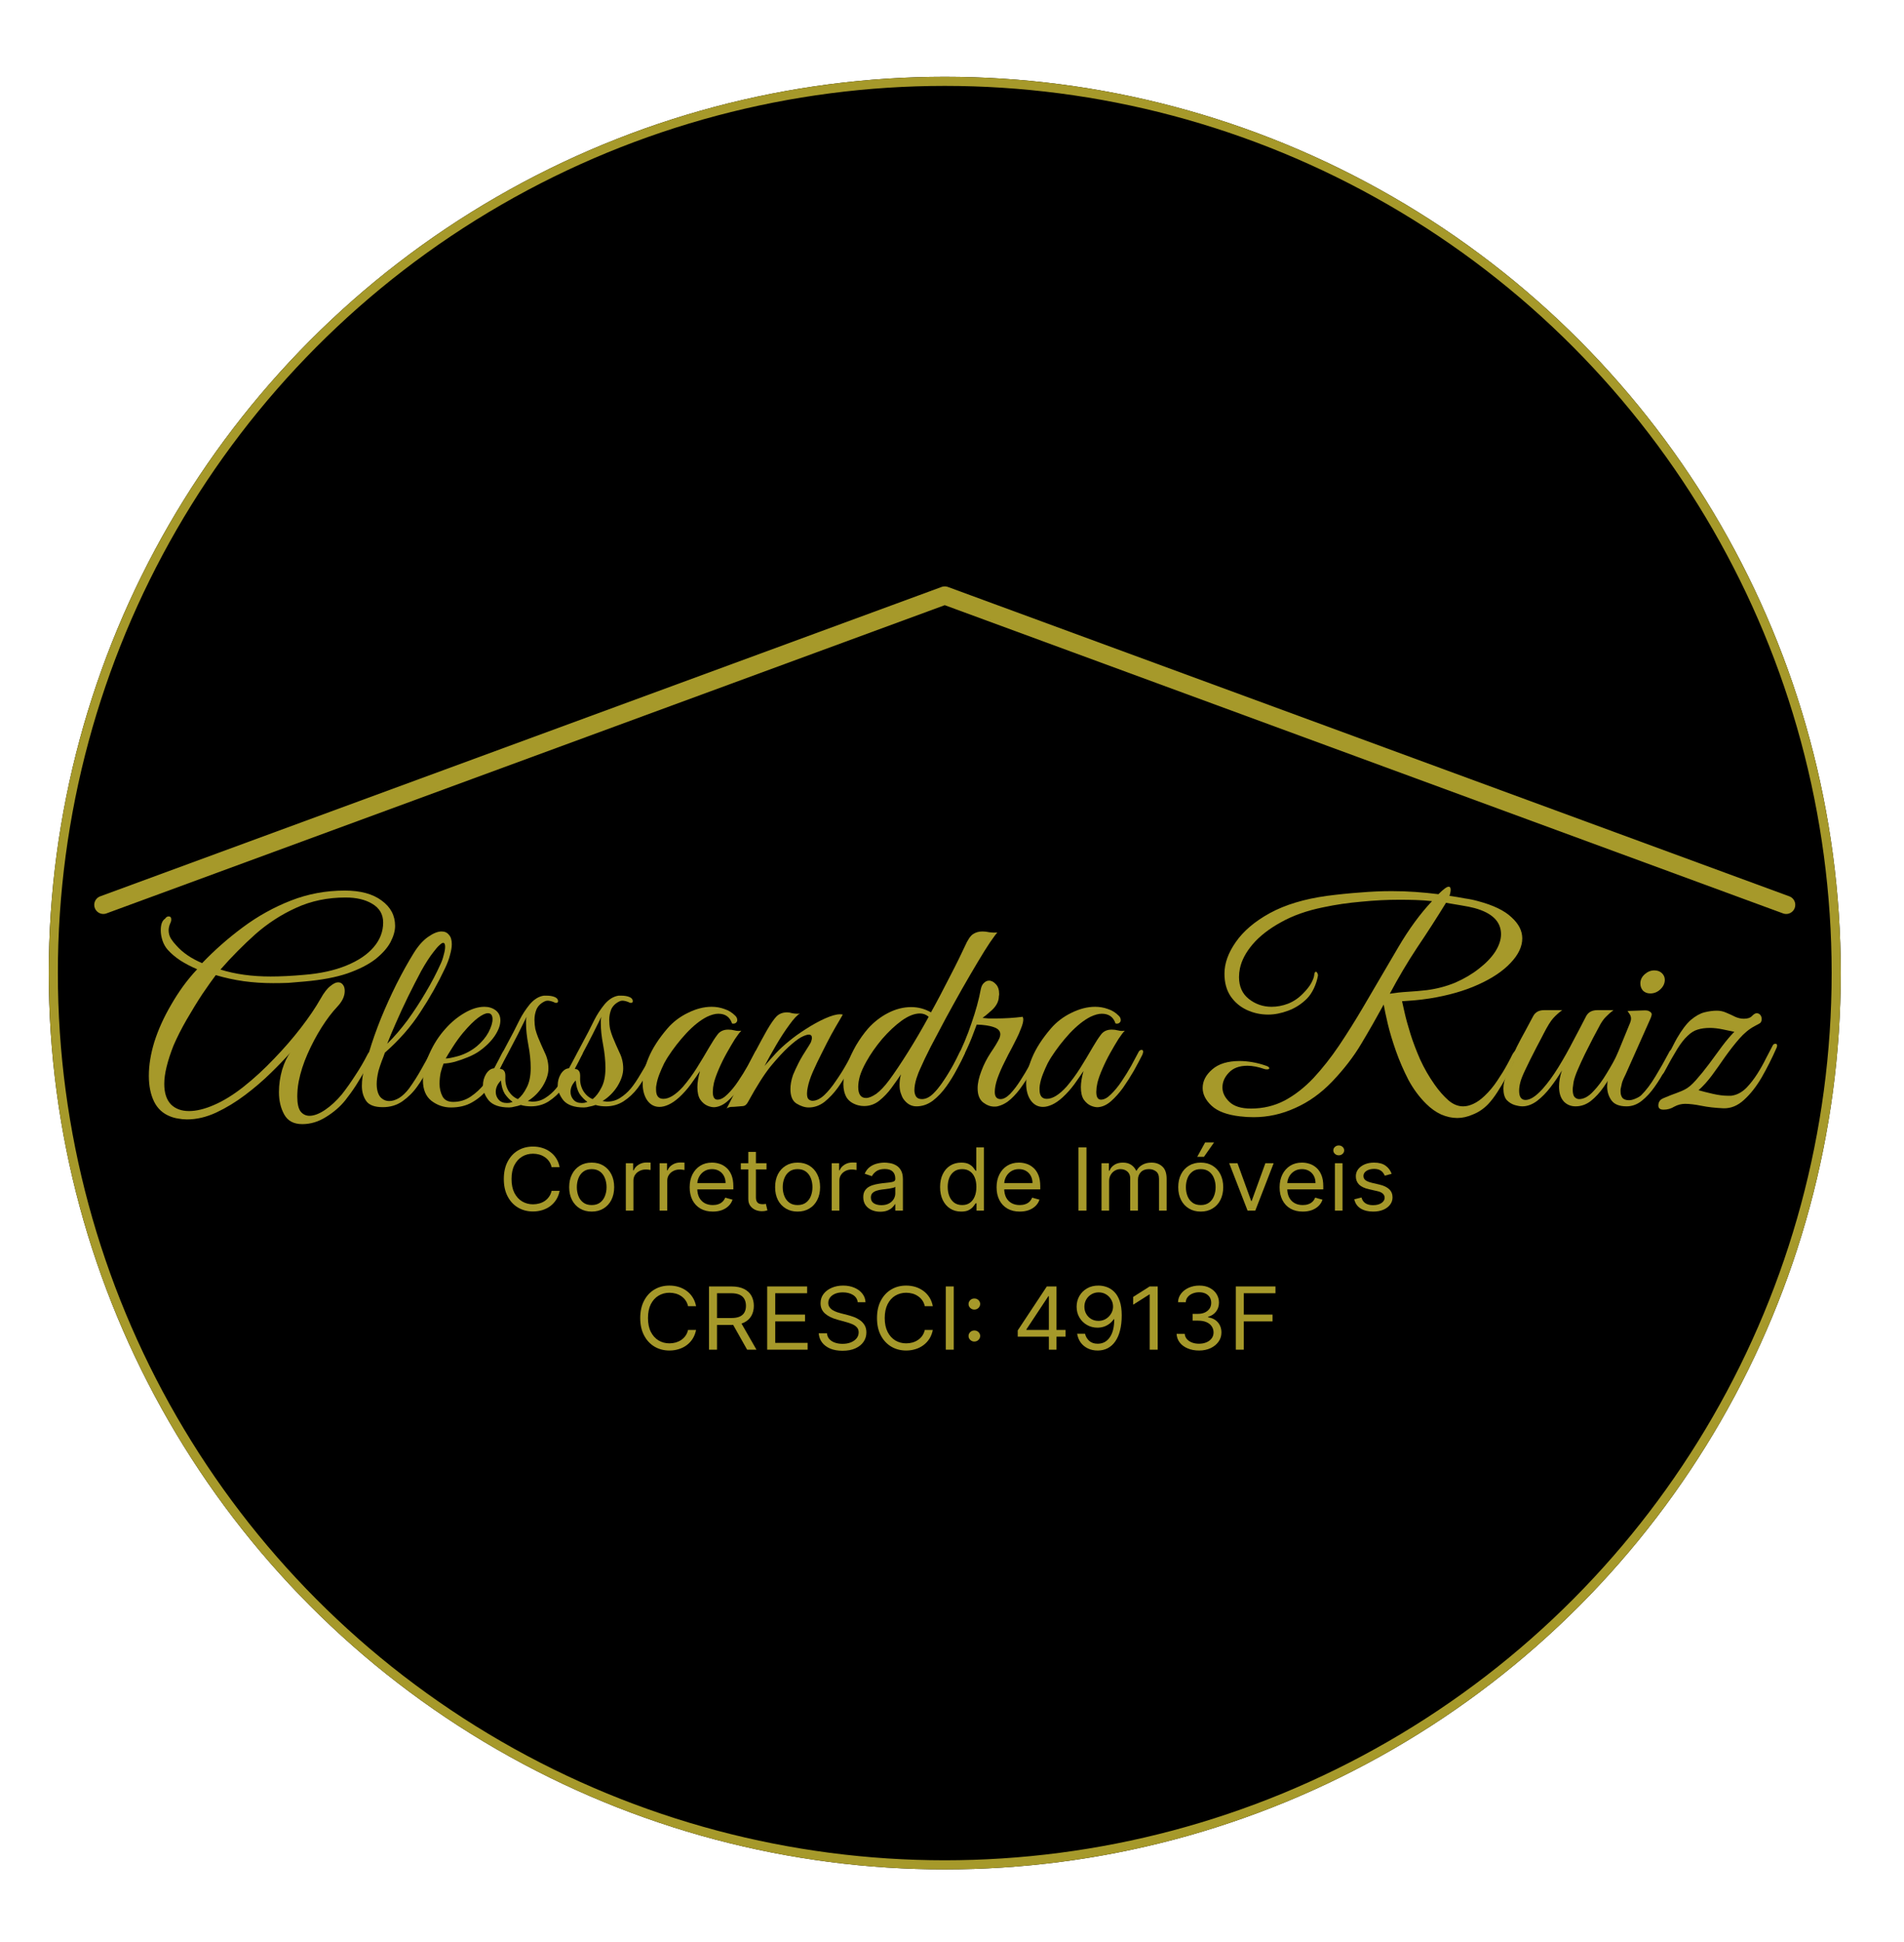 <svg width="51" height="52" viewBox="0 0 51 52" fill="none" xmlns="http://www.w3.org/2000/svg">
<g filter="url(#filter0_d_47_96)">
<circle cx="25.306" cy="26.056" r="24" fill="black"/>
<circle cx="25.306" cy="26.056" r="23.878" stroke="#A6992A" stroke-width="0.244"/>
</g>
<path d="M8.096 30.1C7.867 30.1 7.706 30.013 7.612 29.84C7.519 29.671 7.472 29.472 7.472 29.244C7.472 29.041 7.501 28.84 7.558 28.641C7.62 28.442 7.693 28.291 7.776 28.187C7.636 28.346 7.462 28.527 7.254 28.73C7.046 28.934 6.817 29.13 6.567 29.319C6.318 29.507 6.061 29.663 5.796 29.788C5.53 29.912 5.268 29.974 5.008 29.974C4.93 29.974 4.852 29.966 4.774 29.951C4.701 29.941 4.629 29.922 4.556 29.892C4.364 29.817 4.221 29.686 4.127 29.497C4.033 29.304 3.987 29.073 3.987 28.805C3.987 28.522 4.036 28.219 4.135 27.896C4.239 27.569 4.389 27.236 4.587 26.899C4.681 26.735 4.785 26.574 4.899 26.415C5.018 26.251 5.146 26.097 5.281 25.953C5.12 25.884 4.972 25.807 4.837 25.722C4.701 25.633 4.587 25.536 4.493 25.432C4.431 25.362 4.384 25.28 4.353 25.186C4.322 25.092 4.306 25 4.306 24.911C4.306 24.752 4.345 24.648 4.423 24.598C4.449 24.558 4.48 24.538 4.517 24.538C4.564 24.538 4.587 24.566 4.587 24.62C4.587 24.655 4.577 24.692 4.556 24.732C4.53 24.797 4.517 24.856 4.517 24.911C4.517 24.99 4.538 25.065 4.579 25.134C4.621 25.199 4.67 25.261 4.727 25.32C4.894 25.509 5.122 25.665 5.414 25.789C5.746 25.442 6.11 25.122 6.505 24.829C6.905 24.531 7.334 24.293 7.792 24.114C8.249 23.935 8.73 23.846 9.234 23.846C9.655 23.846 9.985 23.935 10.224 24.114C10.463 24.288 10.583 24.514 10.583 24.792C10.583 24.926 10.541 25.072 10.458 25.231C10.375 25.385 10.24 25.536 10.053 25.685C9.866 25.829 9.616 25.956 9.304 26.065C8.998 26.169 8.616 26.241 8.158 26.281C7.997 26.296 7.851 26.308 7.721 26.318C7.597 26.323 7.462 26.325 7.316 26.325C7.046 26.325 6.783 26.308 6.529 26.273C6.279 26.238 6.029 26.184 5.78 26.11C5.686 26.234 5.567 26.402 5.421 26.616C5.281 26.829 5.141 27.058 5 27.301C4.86 27.544 4.743 27.775 4.649 27.993C4.566 28.202 4.504 28.393 4.462 28.567C4.421 28.735 4.4 28.887 4.4 29.021C4.4 29.264 4.46 29.448 4.579 29.572C4.699 29.691 4.86 29.75 5.063 29.75C5.26 29.75 5.484 29.696 5.733 29.587C5.988 29.477 6.253 29.314 6.529 29.095C6.804 28.877 7.072 28.631 7.332 28.358C7.597 28.085 7.838 27.807 8.057 27.524C8.275 27.241 8.452 26.981 8.587 26.742C8.675 26.584 8.761 26.472 8.844 26.407C8.927 26.338 8.998 26.303 9.055 26.303C9.112 26.303 9.156 26.325 9.187 26.37C9.219 26.41 9.234 26.464 9.234 26.534C9.234 26.673 9.169 26.812 9.039 26.951C8.894 27.105 8.751 27.293 8.61 27.517C8.47 27.74 8.345 27.976 8.236 28.224C8.127 28.472 8.049 28.715 8.002 28.954C7.987 29.033 7.976 29.108 7.971 29.177C7.966 29.247 7.963 29.308 7.963 29.363C7.963 29.547 7.992 29.678 8.049 29.758C8.111 29.837 8.192 29.877 8.291 29.877C8.41 29.877 8.548 29.825 8.704 29.721C8.86 29.616 9.011 29.477 9.156 29.304C9.281 29.145 9.4 28.976 9.515 28.797C9.634 28.619 9.744 28.432 9.842 28.239C9.858 28.204 9.879 28.179 9.905 28.164C9.936 28.145 9.957 28.135 9.967 28.135C9.993 28.135 10.006 28.149 10.006 28.179C10.006 28.199 9.998 28.229 9.983 28.269C9.936 28.368 9.873 28.487 9.796 28.626C9.718 28.765 9.632 28.909 9.538 29.058C9.445 29.202 9.348 29.336 9.25 29.46C9.115 29.629 8.943 29.778 8.735 29.907C8.532 30.036 8.319 30.1 8.096 30.1ZM7.246 26.147C7.516 26.147 7.818 26.132 8.15 26.102C8.582 26.067 8.956 25.985 9.273 25.856C9.59 25.727 9.835 25.564 10.006 25.365C10.178 25.166 10.263 24.945 10.263 24.702C10.263 24.484 10.167 24.318 9.975 24.203C9.788 24.089 9.549 24.032 9.258 24.032C8.774 24.032 8.332 24.124 7.932 24.308C7.537 24.486 7.173 24.722 6.84 25.015C6.513 25.308 6.201 25.623 5.905 25.961C6.3 26.085 6.747 26.147 7.246 26.147Z" fill="#A6992A"/>
<path d="M10.254 29.646C10.036 29.646 9.888 29.591 9.81 29.482C9.732 29.368 9.693 29.234 9.693 29.08C9.693 28.921 9.716 28.758 9.763 28.589C9.81 28.42 9.851 28.279 9.888 28.164C9.971 27.886 10.075 27.591 10.2 27.278C10.329 26.961 10.47 26.651 10.621 26.348C10.777 26.04 10.93 25.765 11.081 25.521C11.2 25.328 11.328 25.184 11.463 25.089C11.603 24.99 11.725 24.941 11.829 24.941C11.912 24.941 11.977 24.97 12.024 25.03C12.076 25.084 12.102 25.169 12.102 25.283C12.102 25.362 12.086 25.457 12.055 25.566C12.029 25.675 11.982 25.799 11.915 25.938C11.733 26.325 11.515 26.713 11.26 27.1C11.011 27.487 10.693 27.849 10.309 28.187C10.288 28.251 10.259 28.328 10.223 28.418C10.192 28.502 10.163 28.589 10.137 28.678C10.106 28.812 10.09 28.926 10.09 29.021C10.09 29.174 10.122 29.291 10.184 29.371C10.252 29.445 10.332 29.482 10.426 29.482C10.509 29.482 10.597 29.455 10.691 29.4C10.784 29.341 10.873 29.256 10.956 29.147C11.081 28.974 11.192 28.797 11.291 28.619C11.395 28.435 11.473 28.294 11.525 28.194C11.556 28.14 11.59 28.112 11.627 28.112C11.652 28.112 11.665 28.127 11.665 28.157C11.665 28.182 11.658 28.209 11.642 28.239C11.595 28.338 11.533 28.467 11.455 28.626C11.382 28.78 11.289 28.936 11.174 29.095C11.065 29.249 10.932 29.381 10.777 29.49C10.626 29.594 10.452 29.646 10.254 29.646ZM10.371 27.948C10.558 27.765 10.74 27.554 10.917 27.316C11.094 27.072 11.257 26.822 11.408 26.564C11.564 26.301 11.694 26.052 11.798 25.819C11.834 25.745 11.863 25.663 11.884 25.573C11.91 25.484 11.923 25.41 11.923 25.35C11.923 25.28 11.905 25.246 11.868 25.246C11.847 25.246 11.816 25.266 11.775 25.305C11.733 25.34 11.678 25.402 11.611 25.491C11.512 25.616 11.403 25.784 11.283 25.998C11.169 26.211 11.052 26.44 10.932 26.683C10.813 26.926 10.704 27.162 10.605 27.39C10.506 27.613 10.428 27.8 10.371 27.948Z" fill="#A6992A"/>
<path d="M12.078 29.654C11.886 29.654 11.711 29.594 11.555 29.475C11.405 29.356 11.329 29.174 11.329 28.931C11.329 28.708 11.386 28.47 11.501 28.216C11.615 27.958 11.761 27.733 11.938 27.539C12.088 27.37 12.257 27.231 12.444 27.122C12.631 27.013 12.808 26.958 12.975 26.958C13.089 26.958 13.188 26.988 13.271 27.048C13.359 27.112 13.403 27.204 13.403 27.323C13.403 27.447 13.354 27.584 13.255 27.733C13.156 27.881 13.016 28.02 12.834 28.149C12.756 28.204 12.657 28.256 12.538 28.306C12.418 28.355 12.299 28.398 12.179 28.432C12.06 28.462 11.961 28.477 11.883 28.477C11.857 28.537 11.831 28.616 11.805 28.715C11.784 28.815 11.774 28.916 11.774 29.021C11.774 29.145 11.8 29.256 11.852 29.356C11.904 29.455 12 29.505 12.14 29.505C12.312 29.505 12.468 29.457 12.608 29.363C12.748 29.269 12.873 29.152 12.982 29.013C13.091 28.869 13.182 28.725 13.255 28.581C13.333 28.437 13.396 28.316 13.442 28.216C13.473 28.147 13.515 28.112 13.567 28.112C13.593 28.112 13.606 28.125 13.606 28.149C13.606 28.169 13.598 28.194 13.583 28.224C13.51 28.373 13.432 28.532 13.349 28.701C13.266 28.864 13.167 29.021 13.053 29.169C12.938 29.314 12.8 29.43 12.639 29.52C12.483 29.609 12.296 29.654 12.078 29.654ZM11.938 28.343C12.01 28.343 12.132 28.318 12.304 28.269C12.476 28.214 12.631 28.13 12.772 28.015C12.907 27.901 13.011 27.777 13.084 27.643C13.156 27.504 13.193 27.388 13.193 27.293C13.193 27.184 13.151 27.13 13.068 27.13C13.006 27.13 12.92 27.169 12.811 27.249C12.702 27.328 12.566 27.462 12.405 27.651C12.307 27.77 12.213 27.899 12.125 28.038C12.036 28.177 11.974 28.279 11.938 28.343Z" fill="#A6992A"/>
<path d="M13.638 29.654C13.383 29.654 13.201 29.591 13.092 29.467C12.988 29.338 12.936 29.204 12.936 29.065C12.936 28.951 12.964 28.847 13.022 28.753C13.084 28.658 13.157 28.609 13.24 28.604C13.344 28.41 13.456 28.199 13.575 27.971C13.7 27.742 13.814 27.522 13.918 27.308C13.991 27.164 14.082 27.025 14.191 26.891C14.306 26.757 14.43 26.68 14.566 26.66H14.643C14.685 26.66 14.722 26.663 14.753 26.668C14.789 26.673 14.825 26.683 14.862 26.698C14.919 26.723 14.948 26.76 14.948 26.809C14.948 26.839 14.929 26.854 14.893 26.854C14.877 26.854 14.857 26.847 14.831 26.832C14.768 26.807 14.714 26.794 14.667 26.794C14.636 26.794 14.607 26.802 14.581 26.817C14.482 26.866 14.412 26.936 14.371 27.025C14.334 27.115 14.316 27.209 14.316 27.308C14.316 27.388 14.324 27.47 14.339 27.554C14.36 27.633 14.384 27.705 14.41 27.77C14.467 27.909 14.527 28.045 14.589 28.179C14.656 28.313 14.69 28.457 14.69 28.611C14.69 28.76 14.638 28.919 14.534 29.088C14.43 29.251 14.298 29.383 14.137 29.482L14.191 29.49C14.217 29.495 14.235 29.497 14.246 29.497C14.256 29.497 14.264 29.497 14.269 29.497C14.389 29.497 14.501 29.465 14.604 29.4C14.714 29.331 14.81 29.247 14.893 29.147C14.976 29.048 15.07 28.909 15.174 28.73C15.283 28.552 15.387 28.363 15.486 28.164C15.501 28.14 15.519 28.127 15.54 28.127C15.566 28.127 15.584 28.137 15.595 28.157C15.61 28.172 15.613 28.192 15.602 28.216C15.535 28.355 15.457 28.507 15.369 28.671C15.285 28.829 15.189 28.983 15.08 29.132C14.971 29.276 14.844 29.395 14.698 29.49C14.558 29.579 14.399 29.624 14.222 29.624C14.181 29.624 14.137 29.621 14.09 29.616C14.043 29.611 13.996 29.601 13.95 29.587C13.898 29.606 13.843 29.621 13.786 29.631C13.734 29.646 13.684 29.654 13.638 29.654ZM13.872 29.43C13.96 29.361 14.038 29.259 14.105 29.125C14.178 28.991 14.215 28.815 14.215 28.596C14.215 28.403 14.194 28.197 14.152 27.978C14.111 27.76 14.09 27.566 14.09 27.398C14.09 27.363 14.09 27.333 14.09 27.308C14.095 27.278 14.1 27.251 14.105 27.226C14.038 27.36 13.96 27.517 13.872 27.695C13.783 27.869 13.695 28.038 13.607 28.202C13.518 28.365 13.443 28.504 13.38 28.619C13.38 28.619 13.393 28.621 13.419 28.626C13.45 28.626 13.479 28.643 13.505 28.678C13.531 28.708 13.541 28.77 13.536 28.864C13.531 28.988 13.56 29.105 13.622 29.214C13.69 29.319 13.773 29.39 13.872 29.43ZM13.575 29.534C13.607 29.534 13.635 29.532 13.661 29.527C13.687 29.517 13.71 29.51 13.731 29.505C13.653 29.45 13.583 29.378 13.521 29.289C13.463 29.194 13.43 29.075 13.419 28.931C13.326 29.026 13.279 29.127 13.279 29.237C13.279 29.316 13.305 29.386 13.357 29.445C13.409 29.505 13.482 29.534 13.575 29.534Z" fill="#A6992A"/>
<path d="M15.64 29.654C15.386 29.654 15.204 29.591 15.094 29.467C14.991 29.338 14.938 29.204 14.938 29.065C14.938 28.951 14.967 28.847 15.024 28.753C15.087 28.658 15.159 28.609 15.243 28.604C15.347 28.41 15.458 28.199 15.578 27.971C15.703 27.742 15.817 27.522 15.921 27.308C15.994 27.164 16.085 27.025 16.194 26.891C16.308 26.757 16.433 26.68 16.568 26.66H16.646C16.688 26.66 16.724 26.663 16.755 26.668C16.792 26.673 16.828 26.683 16.864 26.698C16.922 26.723 16.95 26.76 16.95 26.809C16.95 26.839 16.932 26.854 16.896 26.854C16.88 26.854 16.859 26.847 16.833 26.832C16.771 26.807 16.716 26.794 16.669 26.794C16.638 26.794 16.61 26.802 16.584 26.817C16.485 26.866 16.415 26.936 16.373 27.025C16.337 27.115 16.319 27.209 16.319 27.308C16.319 27.388 16.326 27.47 16.342 27.554C16.363 27.633 16.386 27.705 16.412 27.77C16.469 27.909 16.529 28.045 16.591 28.179C16.659 28.313 16.693 28.457 16.693 28.611C16.693 28.76 16.641 28.919 16.537 29.088C16.433 29.251 16.3 29.383 16.139 29.482L16.194 29.49C16.22 29.495 16.238 29.497 16.248 29.497C16.259 29.497 16.267 29.497 16.272 29.497C16.391 29.497 16.503 29.465 16.607 29.4C16.716 29.331 16.812 29.247 16.896 29.147C16.979 29.048 17.072 28.909 17.176 28.73C17.285 28.552 17.389 28.363 17.488 28.164C17.504 28.14 17.522 28.127 17.543 28.127C17.569 28.127 17.587 28.137 17.597 28.157C17.613 28.172 17.616 28.192 17.605 28.216C17.538 28.355 17.46 28.507 17.371 28.671C17.288 28.829 17.192 28.983 17.083 29.132C16.974 29.276 16.846 29.395 16.701 29.49C16.56 29.579 16.402 29.624 16.225 29.624C16.183 29.624 16.139 29.621 16.093 29.616C16.046 29.611 15.999 29.601 15.952 29.587C15.9 29.606 15.846 29.621 15.788 29.631C15.736 29.646 15.687 29.654 15.64 29.654ZM15.874 29.43C15.963 29.361 16.041 29.259 16.108 29.125C16.181 28.991 16.217 28.815 16.217 28.596C16.217 28.403 16.196 28.197 16.155 27.978C16.113 27.76 16.093 27.566 16.093 27.398C16.093 27.363 16.093 27.333 16.093 27.308C16.098 27.278 16.103 27.251 16.108 27.226C16.041 27.36 15.963 27.517 15.874 27.695C15.786 27.869 15.697 28.038 15.609 28.202C15.521 28.365 15.445 28.504 15.383 28.619C15.383 28.619 15.396 28.621 15.422 28.626C15.453 28.626 15.482 28.643 15.508 28.678C15.534 28.708 15.544 28.77 15.539 28.864C15.534 28.988 15.562 29.105 15.625 29.214C15.692 29.319 15.775 29.39 15.874 29.43ZM15.578 29.534C15.609 29.534 15.638 29.532 15.664 29.527C15.69 29.517 15.713 29.51 15.734 29.505C15.656 29.45 15.586 29.378 15.523 29.289C15.466 29.194 15.432 29.075 15.422 28.931C15.328 29.026 15.282 29.127 15.282 29.237C15.282 29.316 15.308 29.386 15.36 29.445C15.412 29.505 15.484 29.534 15.578 29.534Z" fill="#A6992A"/>
<path d="M19.148 29.646C19.09 29.651 19.026 29.639 18.953 29.609C18.88 29.579 18.815 29.524 18.758 29.445C18.706 29.366 18.68 29.254 18.68 29.11C18.68 28.991 18.703 28.847 18.75 28.678C18.688 28.773 18.607 28.889 18.508 29.028C18.41 29.162 18.303 29.281 18.189 29.386C18.09 29.475 17.996 29.539 17.908 29.579C17.82 29.619 17.739 29.639 17.666 29.639C17.531 29.639 17.422 29.581 17.339 29.467C17.256 29.348 17.214 29.194 17.214 29.006C17.214 28.807 17.266 28.581 17.37 28.328C17.474 28.075 17.643 27.812 17.877 27.539C18.027 27.365 18.209 27.226 18.423 27.122C18.641 27.013 18.854 26.958 19.062 26.958C19.181 26.958 19.296 26.978 19.405 27.018C19.514 27.053 19.61 27.112 19.694 27.197C19.73 27.231 19.748 27.271 19.748 27.316C19.748 27.345 19.735 27.37 19.709 27.39C19.683 27.41 19.649 27.415 19.608 27.405C19.55 27.231 19.428 27.144 19.241 27.144C19.153 27.144 19.052 27.172 18.937 27.226C18.76 27.316 18.576 27.462 18.384 27.666C18.196 27.869 18.033 28.08 17.892 28.298C17.872 28.328 17.838 28.385 17.791 28.47C17.749 28.554 17.708 28.648 17.666 28.753C17.625 28.857 17.596 28.959 17.581 29.058C17.575 29.088 17.573 29.11 17.573 29.125C17.573 29.135 17.573 29.152 17.573 29.177C17.573 29.341 17.638 29.423 17.768 29.423C17.924 29.423 18.1 29.314 18.298 29.095C18.433 28.936 18.555 28.77 18.664 28.596C18.773 28.422 18.885 28.236 19 28.038C19.078 27.904 19.15 27.792 19.218 27.703C19.285 27.613 19.382 27.569 19.506 27.569C19.564 27.569 19.621 27.576 19.678 27.591C19.735 27.606 19.795 27.608 19.857 27.599C19.816 27.638 19.759 27.713 19.686 27.822C19.618 27.931 19.545 28.055 19.467 28.194C19.389 28.333 19.319 28.475 19.257 28.619C19.195 28.762 19.15 28.887 19.124 28.991C19.119 29.021 19.111 29.063 19.101 29.117C19.096 29.172 19.093 29.212 19.093 29.237C19.093 29.375 19.135 29.445 19.218 29.445C19.301 29.445 19.389 29.398 19.483 29.304C19.582 29.209 19.678 29.093 19.771 28.954C19.865 28.815 19.951 28.676 20.029 28.537C20.107 28.393 20.169 28.276 20.216 28.187C20.237 28.137 20.268 28.112 20.309 28.112C20.335 28.112 20.349 28.13 20.349 28.164C20.349 28.179 20.341 28.207 20.325 28.246C20.263 28.37 20.187 28.512 20.099 28.671C20.011 28.825 19.914 28.976 19.81 29.125C19.706 29.269 19.597 29.39 19.483 29.49C19.374 29.584 19.262 29.636 19.148 29.646Z" fill="#A6992A"/>
<path d="M19.464 29.683C19.651 29.321 19.83 28.964 20.002 28.611C20.179 28.254 20.358 27.914 20.54 27.591C20.644 27.412 20.73 27.288 20.797 27.219C20.87 27.144 20.966 27.107 21.086 27.107C21.127 27.107 21.172 27.115 21.218 27.13C21.265 27.139 21.312 27.144 21.359 27.144C21.39 27.144 21.413 27.142 21.429 27.137C21.356 27.177 21.262 27.276 21.148 27.435C21.034 27.589 20.917 27.767 20.797 27.971C20.678 28.174 20.571 28.365 20.478 28.544C20.576 28.43 20.678 28.316 20.782 28.202C20.891 28.087 21.01 27.978 21.14 27.874C21.265 27.77 21.413 27.663 21.585 27.554C21.762 27.44 21.933 27.345 22.099 27.271C22.266 27.197 22.398 27.159 22.497 27.159C22.533 27.159 22.559 27.162 22.575 27.167C22.575 27.167 22.546 27.216 22.489 27.316C22.432 27.41 22.359 27.537 22.271 27.695C22.188 27.849 22.102 28.015 22.014 28.194C21.925 28.368 21.845 28.537 21.772 28.701C21.704 28.859 21.66 28.993 21.639 29.102C21.624 29.167 21.616 29.227 21.616 29.281C21.616 29.361 21.632 29.413 21.663 29.438C21.694 29.462 21.728 29.475 21.764 29.475C21.863 29.475 21.967 29.425 22.076 29.326C22.185 29.222 22.289 29.095 22.388 28.946C22.492 28.797 22.583 28.653 22.661 28.514C22.744 28.37 22.804 28.261 22.84 28.187C22.861 28.147 22.877 28.125 22.887 28.12C22.897 28.11 22.913 28.105 22.934 28.105C22.965 28.105 22.98 28.125 22.98 28.164C22.98 28.189 22.973 28.216 22.957 28.246C22.895 28.36 22.819 28.497 22.731 28.656C22.648 28.815 22.552 28.971 22.442 29.125C22.333 29.274 22.214 29.4 22.084 29.505C21.954 29.604 21.814 29.654 21.663 29.654C21.559 29.654 21.45 29.619 21.335 29.549C21.226 29.48 21.172 29.351 21.172 29.162C21.172 29.108 21.177 29.05 21.187 28.991C21.198 28.926 21.216 28.857 21.242 28.782C21.283 28.683 21.333 28.576 21.39 28.462C21.447 28.348 21.541 28.192 21.671 27.993C21.707 27.939 21.728 27.896 21.733 27.867C21.743 27.837 21.748 27.812 21.748 27.792C21.748 27.733 21.72 27.703 21.663 27.703C21.616 27.703 21.546 27.728 21.452 27.777C21.364 27.827 21.252 27.914 21.117 28.038C20.987 28.157 20.831 28.326 20.649 28.544C20.472 28.762 20.267 29.085 20.033 29.512C19.997 29.577 19.955 29.611 19.908 29.616C19.867 29.621 19.807 29.626 19.729 29.631C19.677 29.636 19.628 29.639 19.581 29.639C19.534 29.644 19.495 29.659 19.464 29.683Z" fill="#A6992A"/>
<path d="M24.547 29.624C24.407 29.624 24.29 29.557 24.196 29.423C24.17 29.383 24.147 29.331 24.126 29.266C24.105 29.202 24.095 29.13 24.095 29.05C24.095 29.006 24.098 28.961 24.103 28.916C24.108 28.867 24.118 28.817 24.134 28.767C24.061 28.877 23.975 28.998 23.877 29.132C23.783 29.261 23.674 29.375 23.549 29.475C23.43 29.569 23.294 29.616 23.144 29.616C23.092 29.616 23.037 29.609 22.98 29.594C22.84 29.554 22.738 29.485 22.676 29.386C22.619 29.286 22.59 29.167 22.59 29.028C22.59 28.874 22.621 28.705 22.684 28.522C22.751 28.338 22.834 28.159 22.933 27.986C23.037 27.812 23.144 27.663 23.253 27.539C23.409 27.365 23.588 27.226 23.791 27.122C23.994 27.018 24.199 26.966 24.407 26.966C24.594 26.966 24.771 27.013 24.937 27.107C25.015 26.968 25.098 26.814 25.187 26.645C25.275 26.472 25.363 26.301 25.452 26.132C25.54 25.963 25.618 25.809 25.686 25.67C25.753 25.526 25.805 25.417 25.842 25.343C25.919 25.169 25.992 25.06 26.06 25.015C26.133 24.965 26.218 24.941 26.317 24.941C26.374 24.941 26.437 24.948 26.504 24.963C26.577 24.973 26.647 24.975 26.715 24.97C26.684 25 26.619 25.087 26.52 25.231C26.426 25.37 26.315 25.549 26.185 25.767C26.055 25.985 25.914 26.226 25.764 26.489C25.618 26.747 25.473 27.01 25.327 27.278C25.187 27.541 25.054 27.792 24.929 28.03C24.81 28.264 24.714 28.465 24.641 28.634C24.62 28.673 24.589 28.755 24.547 28.879C24.511 28.998 24.493 29.102 24.493 29.192C24.493 29.256 24.508 29.314 24.539 29.363C24.571 29.408 24.623 29.43 24.695 29.43C24.794 29.43 24.893 29.383 24.992 29.289C25.096 29.189 25.194 29.07 25.288 28.931C25.381 28.787 25.465 28.648 25.538 28.514C25.61 28.375 25.665 28.266 25.701 28.187C25.727 28.132 25.758 28.105 25.795 28.105C25.826 28.105 25.842 28.127 25.842 28.172C25.842 28.177 25.842 28.187 25.842 28.202C25.842 28.212 25.836 28.224 25.826 28.239C25.779 28.343 25.714 28.472 25.631 28.626C25.553 28.78 25.459 28.934 25.35 29.088C25.241 29.241 25.119 29.371 24.984 29.475C24.849 29.574 24.703 29.624 24.547 29.624ZM23.198 29.4C23.271 29.4 23.362 29.363 23.471 29.289C23.58 29.209 23.697 29.085 23.822 28.916C23.968 28.718 24.134 28.47 24.321 28.172C24.508 27.874 24.693 27.559 24.875 27.226C24.807 27.167 24.729 27.137 24.641 27.137C24.495 27.137 24.331 27.201 24.15 27.331C23.973 27.46 23.799 27.623 23.627 27.822C23.461 28.02 23.32 28.221 23.206 28.425C23.128 28.564 23.071 28.691 23.035 28.805C23.003 28.919 22.988 29.018 22.988 29.102C22.988 29.301 23.058 29.4 23.198 29.4Z" fill="#A6992A"/>
<path d="M26.63 29.631C26.531 29.631 26.433 29.594 26.334 29.52C26.235 29.44 26.186 29.314 26.186 29.14C26.186 29.006 26.22 28.852 26.287 28.678C26.349 28.509 26.433 28.346 26.537 28.187C26.646 28.028 26.724 27.899 26.77 27.8C26.786 27.76 26.794 27.725 26.794 27.695C26.794 27.606 26.734 27.541 26.615 27.502C26.5 27.462 26.349 27.44 26.162 27.435L26.069 27.68C26.012 27.839 25.931 28.025 25.827 28.239C25.728 28.452 25.616 28.658 25.492 28.857C25.372 29.055 25.247 29.214 25.117 29.333C25.107 29.343 25.094 29.348 25.078 29.348C25.058 29.348 25.045 29.336 25.04 29.311C25.029 29.286 25.04 29.256 25.071 29.222C25.273 28.964 25.455 28.678 25.616 28.365C25.778 28.048 25.913 27.725 26.022 27.398C26.136 27.07 26.22 26.767 26.271 26.489C26.287 26.41 26.316 26.353 26.357 26.318C26.399 26.278 26.443 26.258 26.49 26.258C26.557 26.258 26.62 26.291 26.677 26.355C26.734 26.415 26.763 26.502 26.763 26.616C26.763 26.636 26.76 26.658 26.755 26.683C26.755 26.708 26.752 26.732 26.747 26.757C26.726 26.861 26.664 26.961 26.56 27.055C26.461 27.144 26.381 27.211 26.318 27.256C26.37 27.261 26.425 27.266 26.482 27.271C26.539 27.271 26.602 27.271 26.669 27.271C26.913 27.271 27.155 27.256 27.394 27.226C27.405 27.256 27.41 27.278 27.41 27.293C27.41 27.358 27.389 27.44 27.348 27.539C27.311 27.638 27.272 27.728 27.231 27.807C27.21 27.852 27.168 27.934 27.106 28.053C27.043 28.167 26.976 28.298 26.903 28.447C26.83 28.591 26.768 28.735 26.716 28.879C26.669 29.018 26.646 29.137 26.646 29.237C26.646 29.366 26.698 29.43 26.802 29.43C26.88 29.43 26.965 29.383 27.059 29.289C27.153 29.189 27.244 29.07 27.332 28.931C27.425 28.787 27.509 28.648 27.581 28.514C27.659 28.375 27.719 28.266 27.761 28.187C27.782 28.137 27.81 28.112 27.846 28.112C27.867 28.112 27.878 28.13 27.878 28.164C27.878 28.184 27.87 28.214 27.854 28.254C27.797 28.368 27.73 28.497 27.652 28.641C27.574 28.785 27.485 28.926 27.387 29.065C27.293 29.204 27.189 29.326 27.075 29.43C26.965 29.529 26.846 29.594 26.716 29.624C26.7 29.629 26.672 29.631 26.63 29.631Z" fill="#A6992A"/>
<path d="M29.419 29.646C29.362 29.651 29.297 29.639 29.225 29.609C29.152 29.579 29.087 29.524 29.03 29.445C28.978 29.366 28.952 29.254 28.952 29.11C28.952 28.991 28.975 28.847 29.022 28.678C28.959 28.773 28.879 28.889 28.78 29.028C28.681 29.162 28.575 29.281 28.46 29.386C28.362 29.475 28.268 29.539 28.18 29.579C28.091 29.619 28.011 29.639 27.938 29.639C27.803 29.639 27.694 29.581 27.611 29.467C27.527 29.348 27.486 29.194 27.486 29.006C27.486 28.807 27.538 28.581 27.642 28.328C27.746 28.075 27.915 27.812 28.149 27.539C28.299 27.365 28.481 27.226 28.694 27.122C28.913 27.013 29.126 26.958 29.334 26.958C29.453 26.958 29.568 26.978 29.677 27.018C29.786 27.053 29.882 27.112 29.965 27.197C30.002 27.231 30.02 27.271 30.02 27.316C30.02 27.345 30.007 27.37 29.981 27.39C29.955 27.41 29.921 27.415 29.88 27.405C29.822 27.231 29.7 27.144 29.513 27.144C29.425 27.144 29.323 27.172 29.209 27.226C29.032 27.316 28.848 27.462 28.655 27.666C28.468 27.869 28.305 28.08 28.164 28.298C28.143 28.328 28.11 28.385 28.063 28.47C28.021 28.554 27.98 28.648 27.938 28.753C27.896 28.857 27.868 28.959 27.852 29.058C27.847 29.088 27.845 29.11 27.845 29.125C27.845 29.135 27.845 29.152 27.845 29.177C27.845 29.341 27.91 29.423 28.039 29.423C28.195 29.423 28.372 29.314 28.57 29.095C28.705 28.936 28.827 28.77 28.936 28.596C29.045 28.422 29.157 28.236 29.271 28.038C29.349 27.904 29.422 27.792 29.49 27.703C29.557 27.613 29.654 27.569 29.778 27.569C29.835 27.569 29.893 27.576 29.95 27.591C30.007 27.606 30.067 27.608 30.129 27.599C30.087 27.638 30.03 27.713 29.958 27.822C29.89 27.931 29.817 28.055 29.739 28.194C29.661 28.333 29.591 28.475 29.529 28.619C29.466 28.762 29.422 28.887 29.396 28.991C29.391 29.021 29.383 29.063 29.373 29.117C29.368 29.172 29.365 29.212 29.365 29.237C29.365 29.375 29.407 29.445 29.49 29.445C29.573 29.445 29.661 29.398 29.755 29.304C29.854 29.209 29.95 29.093 30.043 28.954C30.137 28.815 30.223 28.676 30.301 28.537C30.379 28.393 30.441 28.276 30.488 28.187C30.509 28.137 30.54 28.112 30.581 28.112C30.607 28.112 30.62 28.13 30.62 28.164C30.62 28.179 30.613 28.207 30.597 28.246C30.535 28.37 30.459 28.512 30.371 28.671C30.282 28.825 30.186 28.976 30.082 29.125C29.978 29.269 29.869 29.39 29.755 29.49C29.646 29.584 29.534 29.636 29.419 29.646Z" fill="#A6992A"/>
<path d="M39.036 29.936C38.891 29.936 38.745 29.904 38.599 29.84C38.459 29.775 38.327 29.681 38.202 29.557C38.02 29.378 37.861 29.165 37.726 28.916C37.596 28.663 37.484 28.405 37.391 28.142C37.297 27.874 37.224 27.631 37.172 27.412C37.12 27.189 37.084 27.018 37.063 26.899C36.871 27.251 36.671 27.601 36.463 27.948C36.26 28.291 36 28.628 35.683 28.961C35.382 29.274 35.052 29.51 34.693 29.668C34.334 29.832 33.963 29.914 33.578 29.914C33.458 29.914 33.336 29.907 33.212 29.892C32.868 29.852 32.616 29.758 32.455 29.609C32.294 29.46 32.214 29.301 32.214 29.132C32.214 28.949 32.299 28.782 32.471 28.634C32.642 28.485 32.887 28.41 33.204 28.41C33.308 28.41 33.419 28.42 33.539 28.44C33.659 28.46 33.783 28.492 33.913 28.537C33.971 28.556 33.999 28.579 33.999 28.604C33.999 28.623 33.978 28.634 33.937 28.634C33.911 28.634 33.89 28.631 33.874 28.626C33.703 28.567 33.549 28.537 33.414 28.537C33.196 28.537 33.03 28.599 32.915 28.723C32.801 28.842 32.744 28.974 32.744 29.117C32.744 29.256 32.806 29.386 32.931 29.505C33.056 29.624 33.248 29.683 33.508 29.683C33.835 29.683 34.137 29.611 34.412 29.467C34.688 29.319 34.945 29.117 35.184 28.864C35.423 28.606 35.652 28.316 35.87 27.993C36.089 27.666 36.302 27.326 36.51 26.973C36.858 26.383 37.172 25.846 37.453 25.365C37.739 24.878 38.041 24.466 38.358 24.129C38.217 24.114 38.074 24.104 37.929 24.099C37.783 24.094 37.635 24.092 37.484 24.092C37.157 24.092 36.816 24.109 36.463 24.144C36.115 24.174 35.777 24.223 35.449 24.293C35.008 24.382 34.628 24.516 34.311 24.695C33.994 24.869 33.742 25.065 33.555 25.283C33.373 25.497 33.258 25.712 33.212 25.931C33.196 26.01 33.188 26.087 33.188 26.162C33.188 26.415 33.276 26.611 33.453 26.75C33.63 26.889 33.833 26.958 34.061 26.958C34.207 26.958 34.352 26.931 34.498 26.876C34.649 26.817 34.784 26.725 34.904 26.601C35.002 26.502 35.075 26.41 35.122 26.325C35.169 26.236 35.195 26.169 35.2 26.124C35.205 26.055 35.221 26.02 35.247 26.02C35.262 26.02 35.275 26.032 35.286 26.057C35.301 26.082 35.306 26.107 35.301 26.132C35.28 26.246 35.244 26.358 35.192 26.467C35.14 26.576 35.078 26.668 35.005 26.742C34.859 26.886 34.693 26.993 34.506 27.062C34.319 27.132 34.139 27.167 33.968 27.167C33.765 27.167 33.573 27.125 33.391 27.04C33.214 26.956 33.071 26.834 32.962 26.675C32.853 26.512 32.798 26.311 32.798 26.072C32.798 25.794 32.9 25.511 33.102 25.224C33.305 24.931 33.609 24.672 34.015 24.449C34.425 24.226 34.935 24.072 35.543 23.988C35.85 23.948 36.146 23.918 36.432 23.898C36.723 23.873 37.004 23.861 37.274 23.861C37.492 23.861 37.705 23.868 37.913 23.883C38.121 23.898 38.327 23.918 38.529 23.943C38.664 23.809 38.755 23.742 38.802 23.742C38.839 23.742 38.857 23.769 38.857 23.824C38.857 23.844 38.854 23.868 38.849 23.898C38.844 23.928 38.836 23.958 38.825 23.988C38.966 24.007 39.101 24.03 39.231 24.055C39.366 24.074 39.486 24.099 39.59 24.129C40 24.238 40.299 24.382 40.486 24.561C40.679 24.735 40.775 24.923 40.775 25.127C40.775 25.345 40.671 25.564 40.463 25.782C40.26 26 39.972 26.194 39.597 26.363C39.228 26.531 38.794 26.655 38.295 26.735C38.134 26.76 37.991 26.777 37.866 26.787C37.747 26.797 37.643 26.804 37.555 26.809C37.565 26.859 37.588 26.963 37.625 27.122C37.661 27.281 37.713 27.47 37.781 27.688C37.848 27.901 37.934 28.127 38.038 28.365C38.147 28.604 38.277 28.829 38.428 29.043C38.547 29.212 38.67 29.351 38.794 29.46C38.919 29.569 39.052 29.624 39.192 29.624C39.28 29.624 39.371 29.601 39.465 29.557C39.564 29.512 39.665 29.44 39.769 29.341C39.894 29.222 40.005 29.088 40.104 28.939C40.208 28.785 40.297 28.641 40.369 28.507C40.442 28.373 40.492 28.279 40.517 28.224C40.559 28.154 40.603 28.12 40.65 28.12C40.666 28.12 40.673 28.13 40.673 28.149C40.673 28.159 40.666 28.184 40.65 28.224C40.624 28.279 40.585 28.363 40.533 28.477C40.481 28.586 40.419 28.708 40.346 28.842C40.273 28.976 40.195 29.108 40.112 29.237C40.029 29.366 39.946 29.475 39.862 29.564C39.743 29.688 39.608 29.78 39.457 29.84C39.312 29.904 39.171 29.936 39.036 29.936ZM37.227 26.608C37.378 26.584 37.539 26.566 37.711 26.556C37.882 26.546 38.051 26.531 38.217 26.512C38.488 26.477 38.742 26.41 38.981 26.311C39.221 26.206 39.431 26.082 39.613 25.938C39.8 25.794 39.946 25.643 40.05 25.484C40.154 25.32 40.206 25.164 40.206 25.015C40.206 24.677 39.969 24.444 39.496 24.315C39.403 24.29 39.28 24.265 39.13 24.241C38.984 24.216 38.852 24.194 38.732 24.174C38.482 24.581 38.225 24.98 37.96 25.372C37.7 25.765 37.456 26.177 37.227 26.608Z" fill="#A6992A"/>
<path d="M40.777 29.624C40.72 29.624 40.65 29.611 40.567 29.587C40.489 29.562 40.418 29.517 40.356 29.453C40.299 29.383 40.27 29.281 40.27 29.147C40.27 29.018 40.301 28.894 40.364 28.775C40.431 28.651 40.494 28.532 40.551 28.418C40.535 28.418 40.517 28.413 40.496 28.403C40.481 28.393 40.473 28.378 40.473 28.358C40.473 28.338 40.478 28.318 40.489 28.298C40.509 28.259 40.533 28.216 40.559 28.172C40.585 28.127 40.608 28.08 40.629 28.03C40.707 27.877 40.785 27.73 40.863 27.591C40.941 27.447 41.008 27.321 41.066 27.211C41.123 27.102 41.221 27.048 41.362 27.048H41.845C41.757 27.112 41.676 27.184 41.604 27.264C41.536 27.338 41.45 27.477 41.346 27.68C41.346 27.68 41.328 27.715 41.292 27.785C41.255 27.854 41.209 27.944 41.151 28.053C41.099 28.157 41.045 28.264 40.988 28.373C40.936 28.482 40.892 28.574 40.855 28.648C40.788 28.787 40.743 28.899 40.722 28.983C40.702 29.063 40.691 29.137 40.691 29.207C40.691 29.371 40.748 29.453 40.863 29.453C40.988 29.453 41.138 29.356 41.315 29.162C41.461 28.998 41.604 28.802 41.744 28.574C41.884 28.346 42.017 28.11 42.142 27.867C42.272 27.623 42.386 27.405 42.485 27.211C42.542 27.102 42.643 27.048 42.789 27.048H43.218C43.14 27.107 43.075 27.164 43.023 27.219C42.971 27.268 42.919 27.338 42.867 27.427C42.82 27.512 42.755 27.633 42.672 27.792C42.604 27.926 42.532 28.07 42.453 28.224C42.381 28.373 42.316 28.514 42.259 28.648C42.201 28.782 42.165 28.892 42.149 28.976C42.144 29.026 42.139 29.063 42.134 29.088C42.129 29.113 42.126 29.14 42.126 29.169C42.126 29.264 42.142 29.331 42.173 29.371C42.209 29.41 42.251 29.43 42.298 29.43C42.422 29.43 42.547 29.363 42.672 29.229C42.802 29.095 42.924 28.931 43.038 28.738C43.158 28.544 43.259 28.36 43.342 28.187C43.374 28.132 43.402 28.105 43.428 28.105C43.459 28.105 43.475 28.122 43.475 28.157C43.475 28.182 43.465 28.212 43.444 28.246C43.387 28.365 43.316 28.502 43.233 28.656C43.15 28.81 43.056 28.961 42.953 29.11C42.849 29.259 42.734 29.383 42.609 29.482C42.485 29.577 42.349 29.624 42.204 29.624C42.074 29.624 41.968 29.579 41.884 29.49C41.801 29.395 41.76 29.264 41.76 29.095C41.76 28.961 41.785 28.817 41.837 28.663C41.749 28.812 41.648 28.961 41.533 29.11C41.419 29.259 41.297 29.383 41.167 29.482C41.037 29.577 40.907 29.624 40.777 29.624Z" fill="#A6992A"/>
<path d="M44.203 26.601C44.125 26.601 44.06 26.576 44.008 26.526C43.961 26.472 43.938 26.407 43.938 26.333C43.938 26.238 43.977 26.157 44.055 26.087C44.133 26.018 44.219 25.983 44.312 25.983C44.395 25.983 44.463 26.008 44.515 26.057C44.567 26.107 44.593 26.167 44.593 26.236C44.593 26.33 44.554 26.415 44.476 26.489C44.398 26.564 44.307 26.601 44.203 26.601ZM43.571 29.624C43.379 29.624 43.244 29.572 43.166 29.467C43.088 29.358 43.049 29.234 43.049 29.095C43.049 29.021 43.057 28.946 43.072 28.872C43.093 28.792 43.117 28.72 43.143 28.656L43.665 27.383C43.681 27.343 43.688 27.308 43.688 27.278C43.688 27.229 43.675 27.187 43.649 27.152C43.623 27.112 43.605 27.085 43.595 27.07L44.024 27.055C44.102 27.05 44.156 27.06 44.187 27.085C44.224 27.105 44.242 27.13 44.242 27.159C44.242 27.189 44.224 27.244 44.187 27.323L43.54 28.775C43.54 28.775 43.525 28.807 43.493 28.872C43.468 28.931 43.452 28.971 43.447 28.991C43.431 29.065 43.421 29.113 43.416 29.132C43.41 29.152 43.408 29.165 43.408 29.169C43.408 29.174 43.408 29.194 43.408 29.229C43.408 29.294 43.423 29.348 43.455 29.393C43.491 29.438 43.551 29.46 43.634 29.46C43.686 29.46 43.746 29.445 43.813 29.415C43.881 29.386 43.93 29.356 43.961 29.326C44.091 29.197 44.219 29.028 44.343 28.82C44.473 28.606 44.593 28.395 44.702 28.187C44.723 28.137 44.749 28.112 44.78 28.112C44.806 28.112 44.819 28.13 44.819 28.164C44.819 28.184 44.811 28.214 44.796 28.254C44.744 28.358 44.679 28.487 44.601 28.641C44.523 28.795 44.429 28.949 44.32 29.102C44.216 29.251 44.102 29.375 43.977 29.475C43.852 29.574 43.717 29.624 43.571 29.624Z" fill="#A6992A"/>
<path d="M44.56 29.713C44.466 29.713 44.42 29.676 44.42 29.601C44.42 29.552 44.433 29.51 44.459 29.475C44.474 29.445 44.529 29.413 44.622 29.378C44.716 29.338 44.812 29.301 44.911 29.266C45.015 29.227 45.085 29.197 45.121 29.177C45.215 29.132 45.316 29.048 45.425 28.924C45.54 28.795 45.657 28.651 45.776 28.492C45.896 28.328 46.013 28.169 46.127 28.015C46.242 27.862 46.351 27.733 46.455 27.628C46.361 27.608 46.255 27.586 46.135 27.561C46.015 27.537 45.904 27.524 45.8 27.524C45.675 27.524 45.566 27.539 45.472 27.569C45.384 27.594 45.295 27.648 45.207 27.733C45.119 27.812 45.025 27.931 44.926 28.09C44.828 28.249 44.708 28.46 44.568 28.723C44.542 28.762 44.511 28.782 44.474 28.782C44.448 28.782 44.435 28.767 44.435 28.738C44.435 28.718 44.443 28.693 44.459 28.663C44.485 28.619 44.529 28.539 44.591 28.425C44.654 28.306 44.716 28.187 44.778 28.068C44.841 27.944 44.887 27.854 44.919 27.8C45.049 27.576 45.173 27.412 45.293 27.308C45.418 27.204 45.537 27.137 45.652 27.107C45.771 27.077 45.883 27.062 45.987 27.062C46.075 27.062 46.158 27.08 46.236 27.115C46.319 27.149 46.4 27.187 46.478 27.226C46.556 27.261 46.634 27.278 46.712 27.278C46.811 27.278 46.883 27.254 46.93 27.204C46.977 27.154 47.019 27.13 47.055 27.13C47.091 27.13 47.123 27.144 47.149 27.174C47.175 27.204 47.188 27.241 47.188 27.286C47.188 27.35 47.164 27.393 47.117 27.412C47.076 27.432 47.034 27.455 46.993 27.479C46.852 27.554 46.717 27.666 46.587 27.814C46.462 27.958 46.338 28.117 46.213 28.291C46.093 28.465 45.974 28.634 45.854 28.797C45.735 28.956 45.615 29.088 45.496 29.192C45.6 29.222 45.727 29.254 45.878 29.289C46.028 29.323 46.166 29.341 46.291 29.341C46.322 29.341 46.348 29.341 46.369 29.341C46.395 29.336 46.421 29.331 46.447 29.326C46.566 29.296 46.678 29.229 46.782 29.125C46.886 29.016 46.982 28.892 47.071 28.753C47.159 28.614 47.237 28.475 47.305 28.336C47.377 28.197 47.437 28.082 47.484 27.993C47.499 27.963 47.523 27.948 47.554 27.948C47.585 27.948 47.601 27.963 47.601 27.993C47.601 28.018 47.596 28.04 47.585 28.06C47.466 28.333 47.333 28.596 47.188 28.849C47.042 29.098 46.883 29.299 46.712 29.453C46.546 29.606 46.364 29.681 46.166 29.676C45.943 29.666 45.745 29.644 45.574 29.609C45.402 29.574 45.257 29.557 45.137 29.557C45.038 29.557 44.942 29.581 44.849 29.631C44.76 29.686 44.664 29.713 44.56 29.713Z" fill="#A6992A"/>
<path d="M18.645 34.975H18.43C18.417 34.916 18.395 34.864 18.363 34.82C18.332 34.775 18.294 34.738 18.249 34.707C18.205 34.677 18.155 34.653 18.101 34.638C18.047 34.623 17.99 34.615 17.932 34.615C17.824 34.615 17.727 34.641 17.64 34.693C17.553 34.744 17.485 34.821 17.433 34.921C17.382 35.022 17.357 35.146 17.357 35.292C17.357 35.439 17.382 35.563 17.433 35.663C17.485 35.764 17.553 35.84 17.64 35.892C17.727 35.944 17.824 35.97 17.932 35.97C17.99 35.97 18.047 35.962 18.101 35.947C18.155 35.931 18.205 35.908 18.249 35.878C18.294 35.847 18.332 35.81 18.363 35.765C18.395 35.72 18.417 35.668 18.43 35.61H18.645C18.628 35.696 18.599 35.773 18.556 35.842C18.514 35.91 18.461 35.968 18.397 36.016C18.334 36.064 18.262 36.1 18.183 36.124C18.105 36.149 18.021 36.162 17.932 36.162C17.78 36.162 17.646 36.126 17.528 36.056C17.411 35.985 17.318 35.885 17.251 35.755C17.183 35.625 17.149 35.471 17.149 35.292C17.149 35.114 17.183 34.96 17.251 34.83C17.318 34.7 17.411 34.599 17.528 34.529C17.646 34.458 17.78 34.423 17.932 34.423C18.021 34.423 18.105 34.436 18.183 34.46C18.262 34.485 18.334 34.522 18.397 34.569C18.461 34.617 18.514 34.675 18.556 34.743C18.599 34.811 18.628 34.888 18.645 34.975Z" fill="#A6992A"/>
<path d="M18.991 36.139V34.446H19.59C19.729 34.446 19.842 34.469 19.931 34.514C20.02 34.559 20.086 34.62 20.128 34.698C20.171 34.777 20.192 34.865 20.192 34.965C20.192 35.065 20.171 35.153 20.128 35.23C20.086 35.307 20.02 35.368 19.932 35.412C19.844 35.456 19.731 35.477 19.594 35.477H19.109V35.292H19.587C19.681 35.292 19.757 35.279 19.815 35.253C19.873 35.226 19.915 35.189 19.941 35.14C19.968 35.091 19.981 35.033 19.981 34.965C19.981 34.898 19.968 34.838 19.941 34.788C19.915 34.737 19.872 34.698 19.814 34.67C19.756 34.642 19.679 34.628 19.583 34.628H19.206V36.139H18.991ZM19.826 35.378L20.262 36.139H20.012L19.583 35.378H19.826Z" fill="#A6992A"/>
<path d="M20.55 36.139V34.446H21.619V34.628H20.765V35.2H21.564V35.382H20.765V35.957H21.633V36.139H20.55Z" fill="#A6992A"/>
<path d="M22.975 34.869C22.965 34.786 22.923 34.721 22.849 34.674C22.775 34.628 22.684 34.605 22.577 34.605C22.499 34.605 22.43 34.617 22.371 34.641C22.313 34.666 22.267 34.699 22.235 34.741C22.202 34.784 22.186 34.832 22.186 34.886C22.186 34.931 22.197 34.97 22.22 35.002C22.243 35.034 22.272 35.061 22.308 35.083C22.344 35.103 22.381 35.121 22.421 35.135C22.46 35.148 22.496 35.158 22.529 35.167L22.709 35.213C22.755 35.225 22.806 35.241 22.863 35.261C22.92 35.281 22.974 35.309 23.026 35.344C23.079 35.379 23.122 35.424 23.156 35.478C23.19 35.533 23.207 35.6 23.207 35.679C23.207 35.77 23.182 35.853 23.132 35.927C23.082 36.001 23.01 36.059 22.914 36.103C22.819 36.147 22.703 36.168 22.567 36.168C22.44 36.168 22.33 36.149 22.237 36.11C22.145 36.07 22.072 36.016 22.019 35.946C21.967 35.876 21.937 35.795 21.93 35.702H22.151C22.157 35.766 22.18 35.819 22.219 35.861C22.259 35.902 22.309 35.933 22.37 35.953C22.431 35.973 22.497 35.983 22.567 35.983C22.649 35.983 22.722 35.971 22.788 35.945C22.853 35.919 22.904 35.883 22.942 35.838C22.98 35.791 23 35.737 23 35.676C23 35.62 22.983 35.574 22.95 35.539C22.917 35.503 22.874 35.475 22.82 35.453C22.767 35.431 22.709 35.411 22.646 35.395L22.428 35.335C22.29 35.297 22.18 35.243 22.1 35.173C22.019 35.102 21.979 35.01 21.979 34.896C21.979 34.801 22.005 34.718 22.059 34.648C22.113 34.577 22.186 34.522 22.277 34.483C22.369 34.443 22.471 34.423 22.584 34.423C22.698 34.423 22.8 34.443 22.889 34.482C22.978 34.52 23.048 34.573 23.1 34.641C23.152 34.708 23.18 34.784 23.183 34.869H22.975Z" fill="#A6992A"/>
<path d="M24.986 34.975H24.771C24.759 34.916 24.736 34.864 24.705 34.82C24.674 34.775 24.636 34.738 24.59 34.707C24.546 34.677 24.497 34.653 24.443 34.638C24.388 34.623 24.332 34.615 24.273 34.615C24.166 34.615 24.069 34.641 23.981 34.693C23.895 34.744 23.826 34.821 23.775 34.921C23.724 35.022 23.698 35.146 23.698 35.292C23.698 35.439 23.724 35.563 23.775 35.663C23.826 35.764 23.895 35.84 23.981 35.892C24.069 35.944 24.166 35.97 24.273 35.97C24.332 35.97 24.388 35.962 24.443 35.947C24.497 35.931 24.546 35.908 24.59 35.878C24.636 35.847 24.674 35.81 24.705 35.765C24.736 35.72 24.759 35.668 24.771 35.61H24.986C24.97 35.696 24.94 35.773 24.898 35.842C24.855 35.91 24.802 35.968 24.738 36.016C24.675 36.064 24.604 36.1 24.525 36.124C24.446 36.149 24.362 36.162 24.273 36.162C24.122 36.162 23.987 36.126 23.87 36.056C23.752 35.985 23.66 35.885 23.592 35.755C23.524 35.625 23.491 35.471 23.491 35.292C23.491 35.114 23.524 34.96 23.592 34.83C23.66 34.7 23.752 34.599 23.87 34.529C23.987 34.458 24.122 34.423 24.273 34.423C24.362 34.423 24.446 34.436 24.525 34.46C24.604 34.485 24.675 34.522 24.738 34.569C24.802 34.617 24.855 34.675 24.898 34.743C24.94 34.811 24.97 34.888 24.986 34.975Z" fill="#A6992A"/>
<path d="M25.547 34.446V36.139H25.333V34.446H25.547Z" fill="#A6992A"/>
<path d="M26.099 35.922C26.056 35.922 26.019 35.907 25.989 35.878C25.958 35.849 25.943 35.814 25.943 35.773C25.943 35.733 25.958 35.697 25.989 35.668C26.019 35.639 26.056 35.625 26.099 35.625C26.141 35.625 26.178 35.639 26.209 35.668C26.239 35.697 26.255 35.733 26.255 35.773C26.255 35.8 26.247 35.825 26.233 35.848C26.219 35.87 26.2 35.888 26.177 35.902C26.154 35.915 26.128 35.922 26.099 35.922ZM26.099 35.066C26.056 35.066 26.019 35.051 25.989 35.022C25.958 34.993 25.943 34.958 25.943 34.917C25.943 34.877 25.958 34.842 25.989 34.812C26.019 34.783 26.056 34.769 26.099 34.769C26.141 34.769 26.178 34.783 26.209 34.812C26.239 34.842 26.255 34.877 26.255 34.917C26.255 34.944 26.247 34.969 26.233 34.992C26.219 35.014 26.2 35.032 26.177 35.046C26.154 35.059 26.128 35.066 26.099 35.066Z" fill="#A6992A"/>
<path d="M27.261 35.791V35.623L28.04 34.446H28.168V34.707H28.081L27.493 35.596V35.61H28.542V35.791H27.261ZM28.095 36.139V34.446H28.299V36.139H28.095Z" fill="#A6992A"/>
<path d="M29.43 34.423C29.503 34.424 29.576 34.437 29.648 34.463C29.721 34.489 29.787 34.532 29.847 34.592C29.907 34.651 29.956 34.733 29.992 34.836C30.028 34.938 30.046 35.068 30.046 35.223C30.046 35.373 30.031 35.507 30.001 35.624C29.972 35.74 29.929 35.838 29.873 35.918C29.818 35.998 29.75 36.058 29.671 36.1C29.592 36.141 29.502 36.162 29.403 36.162C29.303 36.162 29.215 36.143 29.137 36.105C29.06 36.067 28.996 36.015 28.947 35.948C28.898 35.88 28.866 35.801 28.852 35.712H29.063C29.082 35.79 29.12 35.854 29.177 35.905C29.234 35.955 29.309 35.98 29.403 35.98C29.539 35.98 29.647 35.923 29.726 35.809C29.806 35.695 29.846 35.534 29.846 35.325H29.832C29.799 35.372 29.761 35.412 29.717 35.445C29.672 35.479 29.623 35.505 29.569 35.523C29.515 35.541 29.457 35.55 29.396 35.55C29.294 35.55 29.201 35.526 29.116 35.478C29.032 35.43 28.964 35.364 28.914 35.279C28.863 35.194 28.838 35.097 28.838 34.988C28.838 34.885 28.863 34.79 28.911 34.704C28.96 34.618 29.029 34.549 29.117 34.498C29.206 34.446 29.31 34.422 29.43 34.423ZM29.43 34.605C29.358 34.605 29.292 34.622 29.234 34.657C29.176 34.691 29.13 34.737 29.096 34.796C29.063 34.854 29.046 34.918 29.046 34.988C29.046 35.059 29.062 35.123 29.095 35.181C29.127 35.238 29.172 35.284 29.229 35.318C29.286 35.352 29.351 35.368 29.423 35.368C29.478 35.368 29.529 35.358 29.576 35.338C29.624 35.317 29.665 35.288 29.7 35.253C29.736 35.216 29.764 35.175 29.784 35.13C29.804 35.083 29.814 35.035 29.814 34.985C29.814 34.919 29.798 34.857 29.764 34.799C29.731 34.741 29.686 34.694 29.628 34.659C29.57 34.623 29.504 34.605 29.43 34.605Z" fill="#A6992A"/>
<path d="M31.01 34.446V36.139H30.795V34.661H30.785L30.352 34.935V34.727L30.795 34.446H31.01Z" fill="#A6992A"/>
<path d="M32.118 36.162C32.004 36.162 31.902 36.143 31.813 36.105C31.724 36.068 31.653 36.016 31.601 35.949C31.549 35.882 31.52 35.804 31.516 35.715H31.734C31.738 35.77 31.758 35.817 31.793 35.857C31.827 35.896 31.873 35.926 31.928 35.948C31.985 35.969 32.047 35.98 32.114 35.98C32.191 35.98 32.258 35.967 32.317 35.942C32.376 35.916 32.422 35.881 32.456 35.836C32.489 35.791 32.506 35.739 32.506 35.679C32.506 35.617 32.489 35.562 32.457 35.515C32.425 35.467 32.378 35.429 32.315 35.402C32.253 35.375 32.177 35.362 32.087 35.362H31.945V35.18H32.087C32.157 35.18 32.219 35.168 32.272 35.144C32.326 35.119 32.367 35.085 32.398 35.041C32.428 34.997 32.443 34.945 32.443 34.886C32.443 34.829 32.43 34.779 32.404 34.736C32.377 34.694 32.34 34.661 32.291 34.637C32.243 34.614 32.187 34.602 32.121 34.602C32.06 34.602 32.003 34.612 31.948 34.634C31.895 34.655 31.851 34.685 31.817 34.726C31.783 34.765 31.764 34.813 31.762 34.869H31.554C31.557 34.781 31.585 34.703 31.638 34.636C31.69 34.569 31.759 34.517 31.844 34.479C31.929 34.442 32.023 34.423 32.125 34.423C32.234 34.423 32.329 34.444 32.407 34.487C32.486 34.529 32.546 34.584 32.588 34.653C32.63 34.722 32.651 34.796 32.651 34.876C32.651 34.971 32.625 35.053 32.572 35.12C32.52 35.187 32.45 35.233 32.36 35.259V35.273C32.472 35.29 32.56 35.336 32.623 35.409C32.685 35.482 32.717 35.572 32.717 35.679C32.717 35.771 32.691 35.854 32.638 35.927C32.586 36 32.515 36.057 32.425 36.099C32.335 36.141 32.233 36.162 32.118 36.162Z" fill="#A6992A"/>
<path d="M33.102 36.139V34.446H34.164V34.628H33.316V35.2H34.085V35.382H33.316V36.139H33.102Z" fill="#A6992A"/>
<path d="M14.99 31.252H14.775C14.762 31.194 14.74 31.142 14.708 31.097C14.677 31.052 14.639 31.015 14.594 30.985C14.55 30.954 14.501 30.931 14.446 30.915C14.392 30.9 14.335 30.892 14.277 30.892C14.169 30.892 14.072 30.918 13.985 30.97C13.899 31.022 13.83 31.098 13.778 31.199C13.727 31.299 13.702 31.423 13.702 31.57C13.702 31.716 13.727 31.84 13.778 31.941C13.83 32.041 13.899 32.118 13.985 32.169C14.072 32.221 14.169 32.247 14.277 32.247C14.335 32.247 14.392 32.239 14.446 32.224C14.501 32.209 14.55 32.186 14.594 32.156C14.639 32.125 14.677 32.087 14.708 32.042C14.74 31.997 14.762 31.945 14.775 31.887H14.99C14.973 31.973 14.944 32.051 14.901 32.119C14.859 32.187 14.806 32.245 14.742 32.294C14.679 32.341 14.607 32.377 14.528 32.402C14.45 32.426 14.366 32.439 14.277 32.439C14.126 32.439 13.991 32.404 13.873 32.333C13.756 32.263 13.663 32.162 13.596 32.032C13.528 31.902 13.495 31.748 13.495 31.57C13.495 31.391 13.528 31.237 13.596 31.107C13.663 30.977 13.756 30.877 13.873 30.806C13.991 30.736 14.126 30.701 14.277 30.701C14.366 30.701 14.45 30.713 14.528 30.738C14.607 30.762 14.679 30.799 14.742 30.847C14.806 30.894 14.859 30.952 14.901 31.02C14.944 31.088 14.973 31.165 14.99 31.252Z" fill="#A6992A"/>
<path d="M15.849 32.442C15.729 32.442 15.623 32.415 15.533 32.36C15.443 32.306 15.373 32.23 15.322 32.132C15.271 32.033 15.246 31.919 15.246 31.788C15.246 31.656 15.271 31.54 15.322 31.442C15.373 31.343 15.443 31.267 15.533 31.212C15.623 31.157 15.729 31.13 15.849 31.13C15.969 31.13 16.074 31.157 16.164 31.212C16.254 31.267 16.325 31.343 16.375 31.442C16.425 31.54 16.451 31.656 16.451 31.788C16.451 31.919 16.425 32.033 16.375 32.132C16.325 32.23 16.254 32.306 16.164 32.36C16.074 32.415 15.969 32.442 15.849 32.442ZM15.849 32.267C15.94 32.267 16.015 32.245 16.074 32.2C16.133 32.156 16.176 32.097 16.204 32.024C16.233 31.951 16.247 31.873 16.247 31.788C16.247 31.703 16.233 31.624 16.204 31.551C16.176 31.477 16.133 31.418 16.074 31.373C16.015 31.328 15.94 31.305 15.849 31.305C15.758 31.305 15.682 31.328 15.624 31.373C15.565 31.418 15.521 31.477 15.493 31.551C15.465 31.624 15.451 31.703 15.451 31.788C15.451 31.873 15.465 31.951 15.493 32.024C15.521 32.097 15.565 32.156 15.624 32.2C15.682 32.245 15.758 32.267 15.849 32.267Z" fill="#A6992A"/>
<path d="M16.763 32.416V31.147H16.96V31.338H16.974C16.998 31.276 17.042 31.225 17.105 31.186C17.169 31.146 17.24 31.127 17.32 31.127C17.335 31.127 17.354 31.127 17.376 31.128C17.399 31.128 17.416 31.129 17.427 31.13V31.328C17.42 31.327 17.404 31.324 17.38 31.321C17.355 31.317 17.33 31.315 17.302 31.315C17.238 31.315 17.18 31.328 17.13 31.354C17.079 31.379 17.04 31.415 17.01 31.46C16.981 31.504 16.967 31.555 16.967 31.613V32.416H16.763Z" fill="#A6992A"/>
<path d="M17.669 32.416V31.147H17.866V31.338H17.88C17.904 31.276 17.948 31.225 18.012 31.186C18.075 31.146 18.147 31.127 18.226 31.127C18.241 31.127 18.26 31.127 18.283 31.128C18.305 31.128 18.322 31.129 18.334 31.13V31.328C18.327 31.327 18.311 31.324 18.286 31.321C18.262 31.317 18.236 31.315 18.209 31.315C18.145 31.315 18.087 31.328 18.036 31.354C17.986 31.379 17.946 31.415 17.917 31.46C17.888 31.504 17.873 31.555 17.873 31.613V32.416H17.669Z" fill="#A6992A"/>
<path d="M19.093 32.442C18.965 32.442 18.854 32.415 18.761 32.361C18.669 32.307 18.598 32.231 18.547 32.133C18.498 32.035 18.473 31.921 18.473 31.791C18.473 31.661 18.498 31.547 18.547 31.447C18.598 31.348 18.667 31.27 18.757 31.214C18.847 31.158 18.952 31.13 19.072 31.13C19.141 31.13 19.209 31.141 19.277 31.163C19.344 31.185 19.406 31.221 19.461 31.271C19.517 31.32 19.561 31.385 19.594 31.466C19.626 31.547 19.643 31.646 19.643 31.765V31.847H18.618V31.679H19.435C19.435 31.607 19.42 31.543 19.39 31.487C19.361 31.431 19.319 31.387 19.264 31.354C19.21 31.322 19.146 31.305 19.072 31.305C18.991 31.305 18.92 31.325 18.861 31.363C18.802 31.401 18.757 31.451 18.725 31.512C18.693 31.573 18.677 31.639 18.677 31.709V31.821C18.677 31.917 18.695 31.998 18.729 32.065C18.764 32.131 18.813 32.181 18.875 32.216C18.938 32.25 19.01 32.267 19.093 32.267C19.146 32.267 19.195 32.26 19.238 32.245C19.282 32.231 19.32 32.209 19.351 32.179C19.383 32.15 19.407 32.113 19.425 32.069L19.622 32.122C19.601 32.185 19.567 32.242 19.517 32.29C19.468 32.338 19.408 32.376 19.336 32.403C19.264 32.429 19.183 32.442 19.093 32.442Z" fill="#A6992A"/>
<path d="M20.532 31.147V31.312H19.843V31.147H20.532ZM20.044 30.843H20.248V32.052C20.248 32.107 20.256 32.149 20.273 32.176C20.29 32.203 20.312 32.221 20.339 32.231C20.366 32.239 20.394 32.244 20.424 32.244C20.447 32.244 20.465 32.243 20.48 32.241C20.494 32.238 20.506 32.236 20.514 32.234L20.556 32.409C20.542 32.414 20.523 32.419 20.498 32.424C20.473 32.429 20.442 32.432 20.404 32.432C20.346 32.432 20.289 32.42 20.234 32.397C20.179 32.373 20.134 32.337 20.097 32.288C20.061 32.24 20.044 32.179 20.044 32.105V30.843Z" fill="#A6992A"/>
<path d="M21.364 32.442C21.244 32.442 21.139 32.415 21.049 32.36C20.959 32.306 20.888 32.23 20.837 32.132C20.787 32.033 20.762 31.919 20.762 31.788C20.762 31.656 20.787 31.54 20.837 31.442C20.888 31.343 20.959 31.267 21.049 31.212C21.139 31.157 21.244 31.13 21.364 31.13C21.484 31.13 21.589 31.157 21.679 31.212C21.77 31.267 21.84 31.343 21.89 31.442C21.941 31.54 21.967 31.656 21.967 31.788C21.967 31.919 21.941 32.033 21.89 32.132C21.84 32.23 21.77 32.306 21.679 32.36C21.589 32.415 21.484 32.442 21.364 32.442ZM21.364 32.267C21.456 32.267 21.53 32.245 21.589 32.2C21.648 32.156 21.692 32.097 21.72 32.024C21.748 31.951 21.762 31.873 21.762 31.788C21.762 31.703 21.748 31.624 21.72 31.551C21.692 31.477 21.648 31.418 21.589 31.373C21.53 31.328 21.456 31.305 21.364 31.305C21.273 31.305 21.198 31.328 21.139 31.373C21.081 31.418 21.037 31.477 21.009 31.551C20.98 31.624 20.966 31.703 20.966 31.788C20.966 31.873 20.98 31.951 21.009 32.024C21.037 32.097 21.081 32.156 21.139 32.2C21.198 32.245 21.273 32.267 21.364 32.267Z" fill="#A6992A"/>
<path d="M22.278 32.416V31.147H22.476V31.338H22.489C22.514 31.276 22.558 31.225 22.621 31.186C22.684 31.146 22.756 31.127 22.835 31.127C22.851 31.127 22.869 31.127 22.892 31.128C22.914 31.128 22.931 31.129 22.943 31.13V31.328C22.936 31.327 22.92 31.324 22.895 31.321C22.871 31.317 22.845 31.315 22.818 31.315C22.754 31.315 22.696 31.328 22.645 31.354C22.595 31.379 22.555 31.415 22.526 31.46C22.497 31.504 22.483 31.555 22.483 31.613V32.416H22.278Z" fill="#A6992A"/>
<path d="M23.576 32.446C23.492 32.446 23.415 32.43 23.347 32.4C23.278 32.369 23.224 32.325 23.183 32.267C23.143 32.209 23.123 32.138 23.123 32.056C23.123 31.983 23.138 31.924 23.168 31.879C23.198 31.833 23.238 31.797 23.288 31.771C23.338 31.745 23.393 31.726 23.454 31.713C23.515 31.7 23.577 31.69 23.638 31.682C23.719 31.672 23.785 31.665 23.835 31.66C23.886 31.654 23.922 31.645 23.945 31.633C23.969 31.62 23.981 31.598 23.981 31.566V31.56C23.981 31.478 23.958 31.415 23.911 31.37C23.865 31.325 23.795 31.302 23.701 31.302C23.603 31.302 23.527 31.322 23.471 31.363C23.416 31.404 23.377 31.447 23.355 31.494L23.161 31.428C23.195 31.351 23.241 31.29 23.299 31.247C23.357 31.204 23.421 31.174 23.489 31.157C23.559 31.139 23.627 31.13 23.694 31.13C23.736 31.13 23.785 31.135 23.841 31.145C23.897 31.154 23.951 31.174 24.003 31.204C24.055 31.233 24.099 31.278 24.133 31.338C24.168 31.398 24.185 31.479 24.185 31.58V32.416H23.981V32.244H23.971C23.957 32.271 23.934 32.301 23.901 32.332C23.869 32.364 23.826 32.39 23.772 32.413C23.719 32.434 23.653 32.446 23.576 32.446ZM23.607 32.27C23.688 32.27 23.756 32.255 23.811 32.225C23.867 32.195 23.909 32.156 23.938 32.108C23.966 32.06 23.981 32.009 23.981 31.956V31.778C23.972 31.788 23.953 31.797 23.924 31.805C23.895 31.813 23.861 31.82 23.823 31.826C23.786 31.831 23.749 31.836 23.714 31.841C23.678 31.845 23.65 31.848 23.628 31.851C23.575 31.857 23.525 31.868 23.479 31.883C23.433 31.897 23.397 31.919 23.368 31.948C23.341 31.977 23.327 32.016 23.327 32.065C23.327 32.133 23.353 32.184 23.405 32.219C23.459 32.253 23.526 32.27 23.607 32.27Z" fill="#A6992A"/>
<path d="M25.745 32.442C25.634 32.442 25.537 32.416 25.452 32.362C25.367 32.308 25.301 32.232 25.253 32.134C25.205 32.035 25.181 31.919 25.181 31.785C25.181 31.651 25.205 31.535 25.253 31.438C25.301 31.339 25.367 31.264 25.453 31.21C25.538 31.157 25.637 31.13 25.748 31.13C25.835 31.13 25.903 31.144 25.954 31.171C26.004 31.198 26.043 31.229 26.07 31.264C26.097 31.298 26.118 31.326 26.133 31.348H26.15V30.724H26.354V32.416H26.157V32.221H26.133C26.118 32.244 26.096 32.273 26.069 32.308C26.041 32.343 26.001 32.374 25.95 32.402C25.899 32.429 25.83 32.442 25.745 32.442ZM25.773 32.267C25.855 32.267 25.924 32.247 25.98 32.206C26.037 32.165 26.08 32.108 26.109 32.035C26.139 31.962 26.153 31.877 26.153 31.781C26.153 31.686 26.139 31.604 26.11 31.532C26.081 31.461 26.039 31.405 25.982 31.366C25.926 31.325 25.856 31.305 25.773 31.305C25.686 31.305 25.614 31.326 25.556 31.369C25.499 31.411 25.456 31.468 25.427 31.54C25.399 31.611 25.385 31.692 25.385 31.781C25.385 31.872 25.399 31.954 25.428 32.027C25.458 32.101 25.501 32.159 25.558 32.203C25.616 32.245 25.687 32.267 25.773 32.267Z" fill="#A6992A"/>
<path d="M27.314 32.442C27.186 32.442 27.075 32.415 26.982 32.361C26.89 32.307 26.819 32.231 26.769 32.133C26.719 32.035 26.694 31.921 26.694 31.791C26.694 31.661 26.719 31.547 26.769 31.447C26.819 31.348 26.889 31.27 26.978 31.214C27.068 31.158 27.173 31.13 27.293 31.13C27.362 31.13 27.431 31.141 27.498 31.163C27.566 31.185 27.627 31.221 27.682 31.271C27.738 31.32 27.782 31.385 27.815 31.466C27.848 31.547 27.864 31.646 27.864 31.765V31.847H26.84V31.679H27.656C27.656 31.607 27.641 31.543 27.611 31.487C27.582 31.431 27.54 31.387 27.485 31.354C27.431 31.322 27.367 31.305 27.293 31.305C27.212 31.305 27.141 31.325 27.082 31.363C27.023 31.401 26.978 31.451 26.946 31.512C26.914 31.573 26.898 31.639 26.898 31.709V31.821C26.898 31.917 26.916 31.998 26.95 32.065C26.985 32.131 27.034 32.181 27.097 32.216C27.159 32.25 27.231 32.267 27.314 32.267C27.367 32.267 27.416 32.26 27.459 32.245C27.503 32.231 27.541 32.209 27.573 32.179C27.604 32.15 27.629 32.113 27.646 32.069L27.843 32.122C27.823 32.185 27.788 32.242 27.739 32.29C27.69 32.338 27.629 32.376 27.557 32.403C27.485 32.429 27.404 32.442 27.314 32.442Z" fill="#A6992A"/>
<path d="M29.102 30.724V32.416H28.888V30.724H29.102Z" fill="#A6992A"/>
<path d="M29.505 32.416V31.147H29.702V31.345H29.72C29.747 31.277 29.792 31.225 29.854 31.187C29.915 31.149 29.989 31.13 30.076 31.13C30.164 31.13 30.237 31.149 30.295 31.187C30.354 31.225 30.4 31.277 30.432 31.345H30.446C30.48 31.279 30.531 31.227 30.599 31.189C30.668 31.15 30.749 31.13 30.844 31.13C30.963 31.13 31.06 31.166 31.136 31.237C31.212 31.307 31.249 31.417 31.249 31.566V32.416H31.045V31.566C31.045 31.473 31.018 31.406 30.965 31.366C30.911 31.325 30.848 31.305 30.775 31.305C30.682 31.305 30.609 31.332 30.558 31.386C30.507 31.44 30.481 31.507 30.481 31.59V32.416H30.273V31.547C30.273 31.474 30.249 31.416 30.2 31.372C30.151 31.328 30.087 31.305 30.01 31.305C29.957 31.305 29.907 31.319 29.861 31.346C29.816 31.373 29.779 31.41 29.751 31.458C29.723 31.506 29.709 31.56 29.709 31.623V32.416H29.505Z" fill="#A6992A"/>
<path d="M32.163 32.442C32.043 32.442 31.937 32.415 31.847 32.36C31.757 32.306 31.686 32.23 31.636 32.132C31.585 32.033 31.56 31.919 31.56 31.788C31.56 31.656 31.585 31.54 31.636 31.442C31.686 31.343 31.757 31.267 31.847 31.212C31.937 31.157 32.043 31.13 32.163 31.13C32.282 31.13 32.388 31.157 32.477 31.212C32.568 31.267 32.639 31.343 32.689 31.442C32.739 31.54 32.765 31.656 32.765 31.788C32.765 31.919 32.739 32.033 32.689 32.132C32.639 32.23 32.568 32.306 32.477 32.36C32.388 32.415 32.282 32.442 32.163 32.442ZM32.163 32.267C32.254 32.267 32.329 32.245 32.388 32.2C32.446 32.156 32.49 32.097 32.518 32.024C32.547 31.951 32.561 31.873 32.561 31.788C32.561 31.703 32.547 31.624 32.518 31.551C32.49 31.477 32.446 31.418 32.388 31.373C32.329 31.328 32.254 31.305 32.163 31.305C32.071 31.305 31.996 31.328 31.938 31.373C31.879 31.418 31.835 31.477 31.807 31.551C31.779 31.624 31.765 31.703 31.765 31.788C31.765 31.873 31.779 31.951 31.807 32.024C31.835 32.097 31.879 32.156 31.938 32.2C31.996 32.245 32.071 32.267 32.163 32.267ZM32.069 30.975L32.28 30.591H32.519L32.249 30.975H32.069Z" fill="#A6992A"/>
<path d="M34.116 31.147L33.624 32.416H33.417L32.925 31.147H33.147L33.514 32.158H33.527L33.894 31.147H34.116Z" fill="#A6992A"/>
<path d="M34.895 32.442C34.767 32.442 34.656 32.415 34.563 32.361C34.471 32.307 34.4 32.231 34.35 32.133C34.3 32.035 34.275 31.921 34.275 31.791C34.275 31.661 34.3 31.547 34.35 31.447C34.4 31.348 34.47 31.27 34.559 31.214C34.649 31.158 34.754 31.13 34.874 31.13C34.943 31.13 35.012 31.141 35.079 31.163C35.147 31.185 35.208 31.221 35.264 31.271C35.319 31.32 35.363 31.385 35.396 31.466C35.429 31.547 35.445 31.646 35.445 31.765V31.847H34.421V31.679H35.237C35.237 31.607 35.222 31.543 35.193 31.487C35.163 31.431 35.121 31.387 35.066 31.354C35.012 31.322 34.948 31.305 34.874 31.305C34.793 31.305 34.722 31.325 34.663 31.363C34.604 31.401 34.559 31.451 34.527 31.512C34.495 31.573 34.48 31.639 34.48 31.709V31.821C34.48 31.917 34.497 31.998 34.532 32.065C34.567 32.131 34.615 32.181 34.678 32.216C34.74 32.25 34.812 32.267 34.895 32.267C34.949 32.267 34.997 32.26 35.04 32.245C35.084 32.231 35.122 32.209 35.154 32.179C35.185 32.15 35.21 32.113 35.227 32.069L35.424 32.122C35.404 32.185 35.369 32.242 35.32 32.29C35.271 32.338 35.21 32.376 35.138 32.403C35.066 32.429 34.985 32.442 34.895 32.442Z" fill="#A6992A"/>
<path d="M35.756 32.416V31.147H35.96V32.416H35.756ZM35.86 30.935C35.82 30.935 35.785 30.922 35.757 30.896C35.728 30.87 35.714 30.839 35.714 30.803C35.714 30.767 35.728 30.735 35.757 30.71C35.785 30.684 35.82 30.671 35.86 30.671C35.9 30.671 35.934 30.684 35.962 30.71C35.991 30.735 36.005 30.767 36.005 30.803C36.005 30.839 35.991 30.87 35.962 30.896C35.934 30.922 35.9 30.935 35.86 30.935Z" fill="#A6992A"/>
<path d="M37.276 31.431L37.092 31.48C37.081 31.451 37.063 31.423 37.041 31.395C37.019 31.367 36.989 31.344 36.951 31.326C36.913 31.308 36.864 31.299 36.805 31.299C36.723 31.299 36.656 31.317 36.601 31.352C36.548 31.388 36.521 31.433 36.521 31.487C36.521 31.535 36.539 31.574 36.576 31.602C36.613 31.63 36.671 31.653 36.749 31.672L36.947 31.718C37.066 31.746 37.154 31.788 37.212 31.845C37.271 31.901 37.3 31.973 37.3 32.062C37.3 32.135 37.278 32.2 37.234 32.257C37.191 32.314 37.13 32.36 37.052 32.393C36.974 32.426 36.884 32.442 36.781 32.442C36.645 32.442 36.533 32.414 36.444 32.358C36.355 32.302 36.299 32.22 36.275 32.112L36.469 32.065C36.487 32.134 36.522 32.185 36.574 32.219C36.626 32.253 36.693 32.27 36.777 32.27C36.872 32.27 36.948 32.251 37.004 32.212C37.06 32.173 37.089 32.127 37.089 32.072C37.089 32.028 37.072 31.991 37.04 31.961C37.008 31.931 36.958 31.908 36.891 31.894L36.67 31.844C36.548 31.817 36.459 31.774 36.401 31.716C36.345 31.657 36.317 31.585 36.317 31.497C36.317 31.425 36.338 31.362 36.38 31.307C36.423 31.252 36.481 31.209 36.554 31.177C36.628 31.146 36.711 31.13 36.805 31.13C36.936 31.13 37.039 31.158 37.114 31.213C37.19 31.268 37.244 31.34 37.276 31.431Z" fill="#A6992A"/>
<path d="M47.844 24.229L25.306 15.945L2.768 24.229" stroke="#A6992A" stroke-width="0.487" stroke-linecap="round" stroke-linejoin="round"/>
<defs>
<filter id="filter0_d_47_96" x="0.088" y="0.838" width="50.437" height="50.437" filterUnits="userSpaceOnUse" color-interpolation-filters="sRGB">
<feFlood flood-opacity="0" result="BackgroundImageFix"/>
<feColorMatrix in="SourceAlpha" type="matrix" values="0 0 0 0 0 0 0 0 0 0 0 0 0 0 0 0 0 0 127 0" result="hardAlpha"/>
<feMorphology radius="0.244" operator="dilate" in="SourceAlpha" result="effect1_dropShadow_47_96"/>
<feOffset/>
<feGaussianBlur stdDeviation="0.487"/>
<feComposite in2="hardAlpha" operator="out"/>
<feColorMatrix type="matrix" values="0 0 0 0 1 0 0 0 0 0.84 0 0 0 0 0 0 0 0 0.3 0"/>
<feBlend mode="normal" in2="BackgroundImageFix" result="effect1_dropShadow_47_96"/>
<feBlend mode="normal" in="SourceGraphic" in2="effect1_dropShadow_47_96" result="shape"/>
</filter>
</defs>
</svg>
